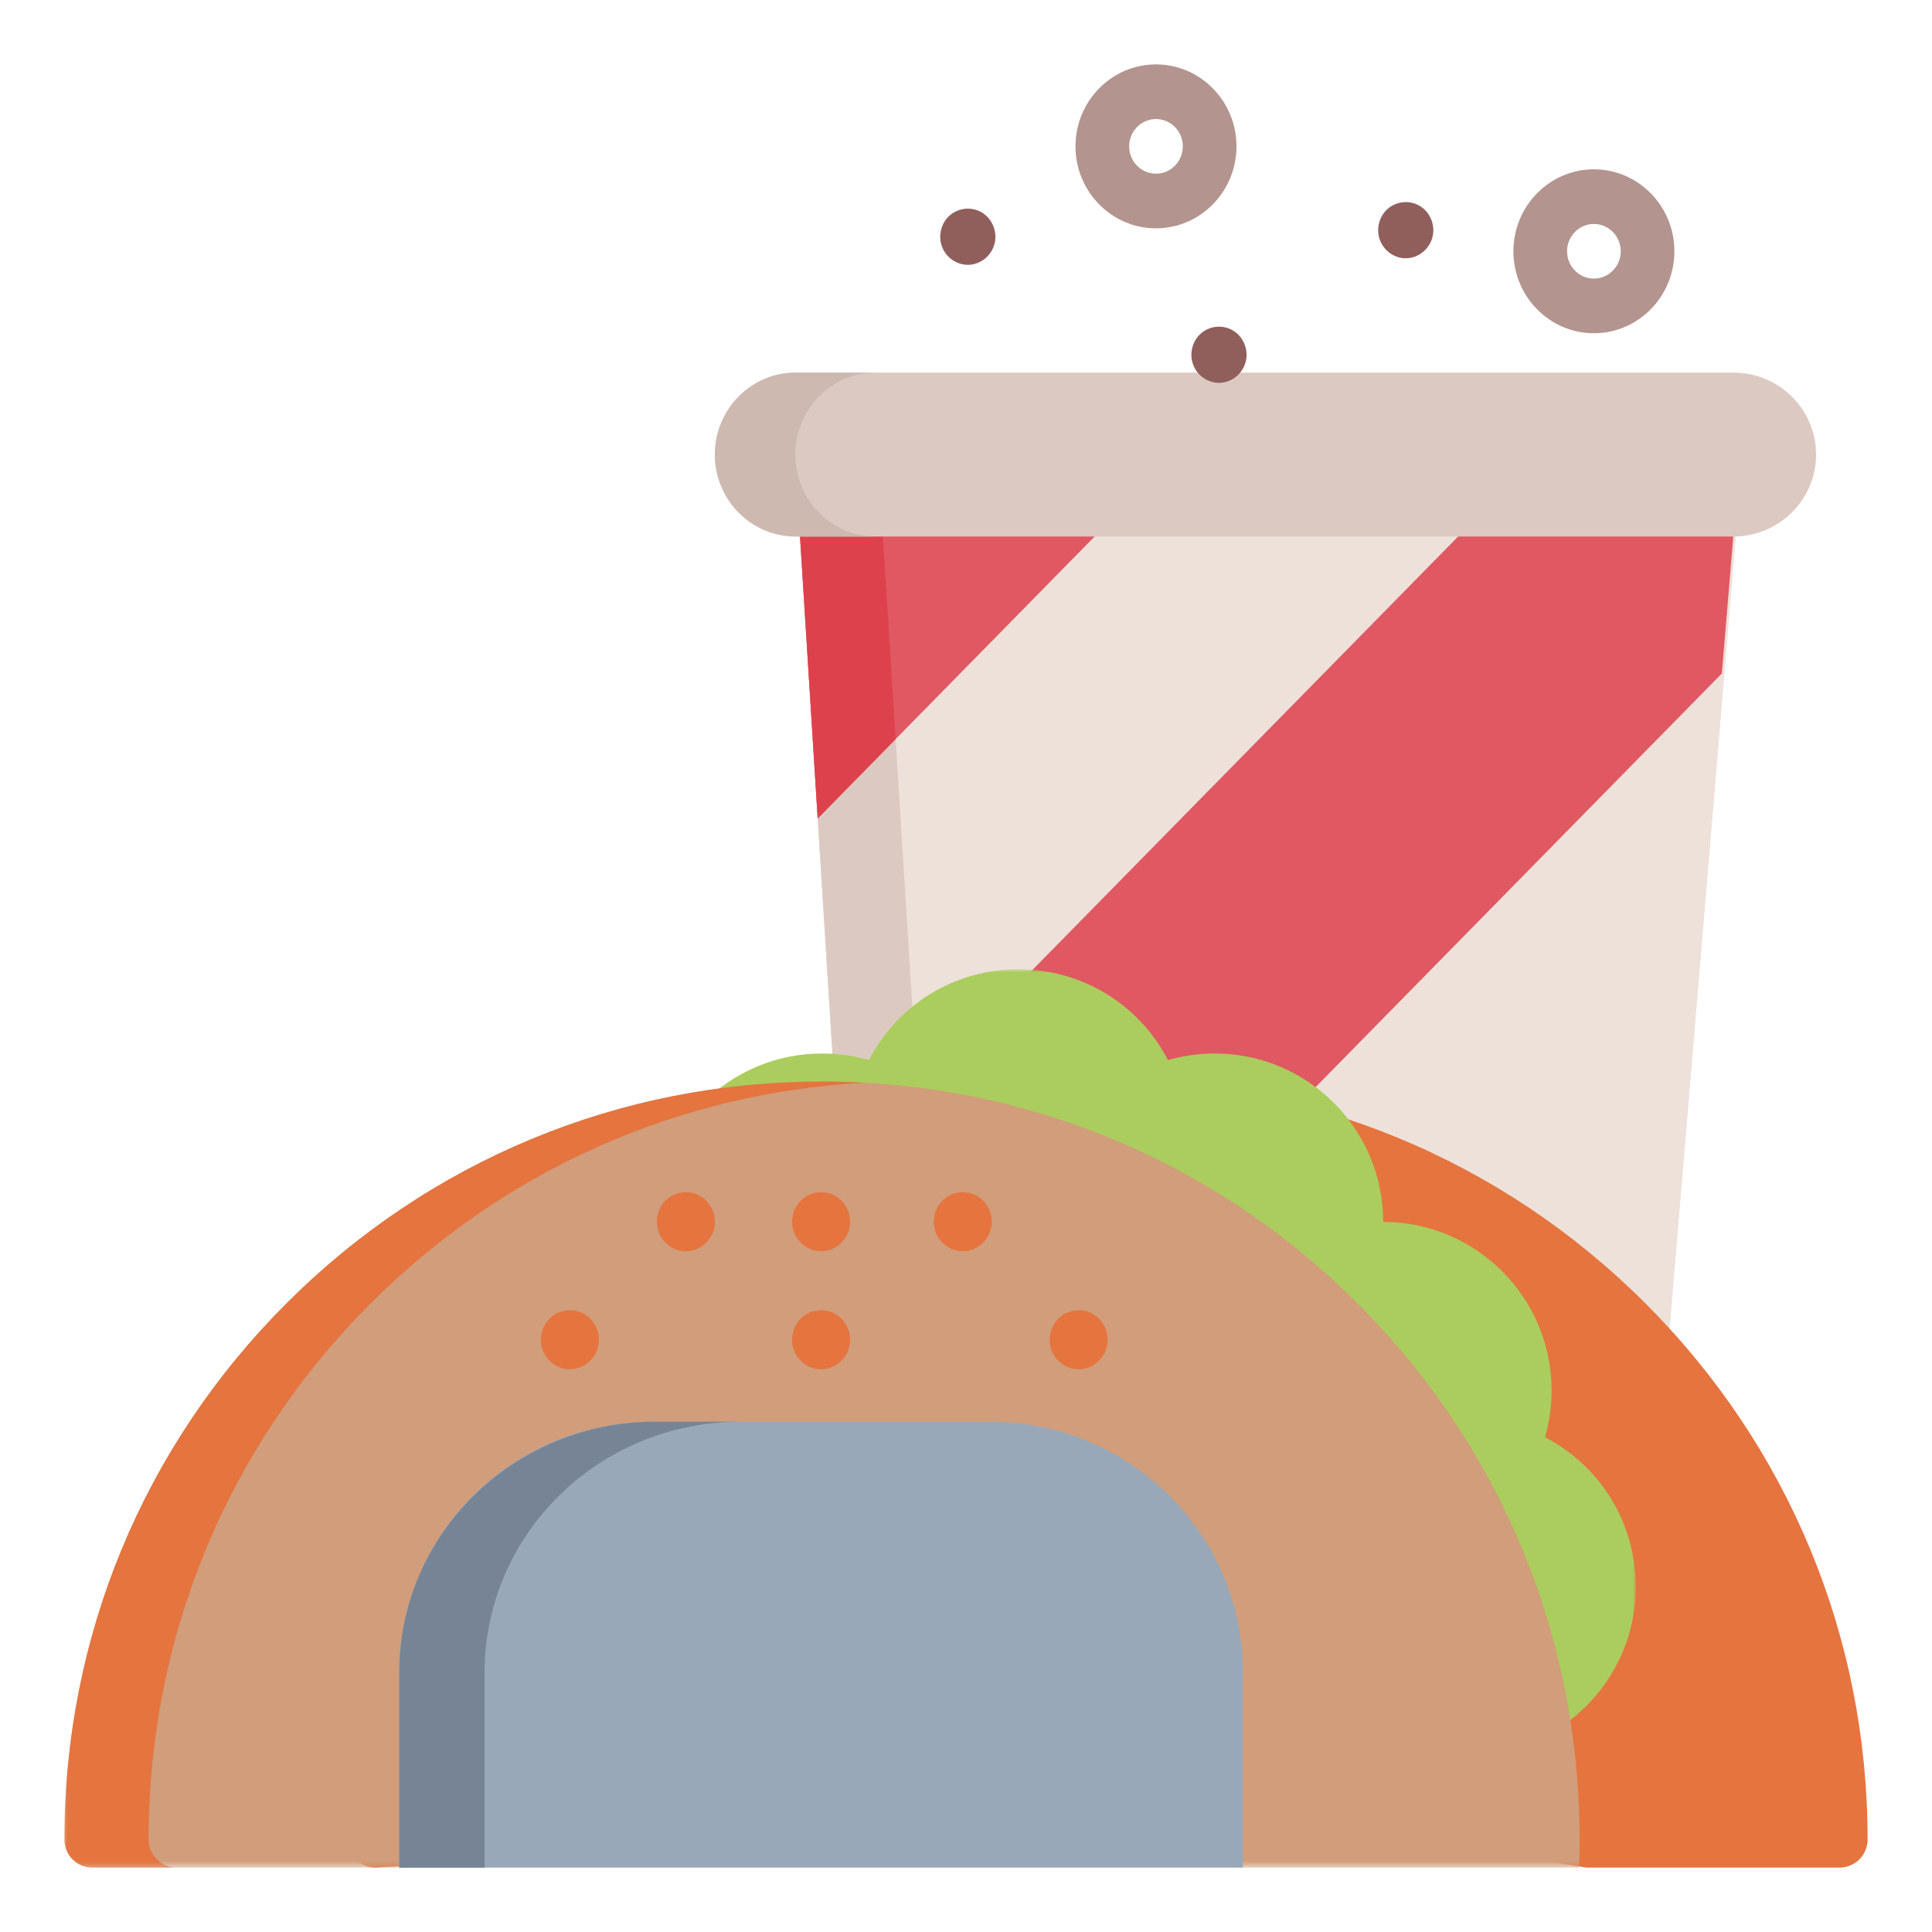 <?xml version="1.0" encoding="UTF-8" standalone="no"?>
<svg width="300px" height="300px" viewBox="0 0 300 300" version="1.1" xmlns="http://www.w3.org/2000/svg" xmlns:xlink="http://www.w3.org/1999/xlink">
    <!-- Generator: Sketch 50.2 (55047) - http://www.bohemiancoding.com/sketch -->
    <title>009-food</title>
    <desc>Created with Sketch.</desc>
    <defs>
        <polygon id="path-1" points="0.033 0 244 0 244 139.491 0.033 139.491"></polygon>
    </defs>
    <g id="009-food" stroke="none" stroke-width="1" fill="none" fill-rule="evenodd">
        <g id="Group-3" transform="translate(10, 10)">
            <g id="Group-2" transform="translate(101, 0)">
                <path d="M157.698,66.576 C156.886,65.676 155.74,65.164 154.539,65.164 L17.289,65.164 C16.104,65.164 14.972,65.663 14.161,66.543 C13.35,67.422 12.933,68.604 13.009,69.809 L25.876,275.061 C26.02,277.36 27.893,279.15 30.156,279.15 L137.383,279.15 C139.611,279.15 141.468,277.413 141.657,275.153 L158.813,69.901 C158.915,68.683 158.51,67.477 157.698,66.576" id="Fill-1" fill="#EDE1DA"></path>
                <path d="M157.698,66.576 C156.886,65.676 155.74,65.164 154.539,65.164 L17.289,65.164 C16.104,65.164 14.972,65.663 14.161,66.543 C13.35,67.422 12.933,68.604 13.009,69.809 L25.876,275.061 C26.02,277.36 27.893,279.15 30.156,279.15 L137.383,279.15 C139.611,279.15 141.468,277.413 141.657,275.153 L158.813,69.901 C158.915,68.683 158.51,67.477 157.698,66.576" id="Fill-2" fill="#EDE1DA"></path>
                <path d="M38.743,275.061 L25.875,69.809 C25.8,68.605 26.217,67.423 27.028,66.543 C27.839,65.663 28.971,65.164 30.156,65.164 L17.289,65.164 C16.104,65.164 14.972,65.663 14.161,66.543 C13.35,67.422 12.933,68.604 13.009,69.809 L25.876,275.061 C26.02,277.36 27.893,279.15 30.156,279.15 L43.023,279.15 C40.76,279.15 38.887,277.36 38.743,275.061" id="Fill-3" fill="#DCCAC2"></path>
                <path d="M15.972,117.089 L66.971,65.164 L17.289,65.164 C16.104,65.164 14.972,65.663 14.161,66.543 C13.35,67.422 12.933,68.604 13.009,69.809 L15.972,117.089" id="Fill-4" fill="#E05862"></path>
                <path d="M158.431,69.901 C158.532,68.683 158.129,67.478 157.316,66.576 C156.504,65.676 155.357,65.164 154.157,65.164 L123.419,65.164 L19,171.481 L22.71,230.662 L156.369,94.573 L158.431,69.901" id="Fill-5" fill="#E05862"></path>
                <path d="M27.028,66.543 C27.839,65.663 28.971,65.164 30.156,65.164 L17.289,65.164 C16.104,65.164 14.972,65.663 14.161,66.543 C13.35,67.422 12.933,68.604 13.009,69.809 L15.972,117.089 L28.068,104.773 L25.875,69.808 C25.8,68.605 26.217,67.423 27.028,66.543" id="Fill-6" fill="#DD424C"></path>
                <path d="M158.175,47.855 L12.825,47.855 C5.753,47.855 0,53.564 0,60.582 C0,67.599 5.753,73.309 12.825,73.309 L158.175,73.309 C165.246,73.309 171,67.599 171,60.582 C171,53.564 165.246,47.855 158.175,47.855" id="Fill-8" fill="#DCCAC2"></path>
                <path d="M12.5,60.582 C12.5,53.564 18.107,47.855 25,47.855 L12.5,47.855 C5.607,47.855 0,53.564 0,60.582 C0,67.599 5.607,73.309 12.5,73.309 L25,73.309 C18.107,73.309 12.5,67.599 12.5,60.582" id="Fill-9" fill="#CEB9B1"></path>
                <path d="M136.5,24.776 C134.203,24.776 132.333,26.679 132.333,29.018 C132.333,31.357 134.203,33.261 136.5,33.261 C138.797,33.261 140.667,31.357 140.667,29.018 C140.667,26.679 138.797,24.776 136.5,24.776 Z M136.5,41.745 C129.607,41.745 124,36.036 124,29.018 C124,22.001 129.607,16.291 136.5,16.291 C143.392,16.291 149,22.001 149,29.018 C149,36.036 143.392,41.745 136.5,41.745 Z" id="Fill-11" fill="#B3948E"></path>
                <path d="M68.5,8.485 C66.203,8.485 64.333,10.388 64.333,12.727 C64.333,15.066 66.203,16.97 68.5,16.97 C70.797,16.97 72.667,15.066 72.667,12.727 C72.667,10.388 70.797,8.485 68.5,8.485 Z M68.5,25.455 C61.607,25.455 56,19.745 56,12.727 C56,5.71 61.607,0 68.5,0 C75.393,0 81,5.71 81,12.727 C81,19.745 75.393,25.455 68.5,25.455 Z" id="Fill-12" fill="#B3948E"></path>
                <path d="M107.281,30.104 C105.504,30.104 103.877,28.943 103.261,27.248 C102.635,25.528 103.162,23.523 104.56,22.36 C105.931,21.22 107.923,21.059 109.448,21.97 C110.98,22.885 111.82,24.723 111.502,26.506 C111.136,28.56 109.335,30.104 107.281,30.104" id="Fill-13" fill="#905F5C"></path>
                <path d="M39.282,31.122 C37.506,31.122 35.873,29.963 35.26,28.268 C34.648,26.577 35.14,24.6 36.495,23.433 C37.896,22.227 39.954,22.055 41.522,23.033 C43.035,23.976 43.837,25.836 43.488,27.609 C43.09,29.626 41.305,31.122 39.282,31.122" id="Fill-14" fill="#905F5C"></path>
                <path d="M78.282,49.449 C76.504,49.449 74.874,48.292 74.259,46.594 C73.637,44.875 74.161,42.866 75.561,41.706 C76.942,40.562 78.911,40.406 80.45,41.316 C81.983,42.222 82.819,44.077 82.502,45.852 C82.136,47.907 80.338,49.449 78.282,49.449" id="Fill-15" fill="#905F5C"></path>
            </g>
            <g id="Group" transform="translate(0, 140.509)">
                <path d="M245.439,51.817 C223.151,29.564 193.519,17.309 162,17.309 C130.481,17.309 100.849,29.564 78.561,51.817 C56.274,74.071 44,103.657 44,135.127 C44,137.537 45.957,139.491 48.37,139.491 L183.852,130.764 L236.296,139.491 L275.63,139.491 C278.043,139.491 280,137.537 280,135.127 C280,103.657 267.726,74.071 245.439,51.817" id="Fill-16" fill="#E5743F"></path>
                <g id="Group-21">
                    <mask id="mask-2" fill="white">
                        <use xlink:href="#path-1"></use>
                    </mask>
                    <g id="Clip-18"></g>
                    <path d="M229.901,72.67 C230.584,70.321 230.929,67.884 230.929,65.386 C230.929,50.964 219.201,39.232 204.786,39.232 C204.786,24.81 193.058,13.077 178.643,13.077 C176.146,13.077 173.711,13.422 171.362,14.105 C166.938,5.514 158.097,0 148.143,0 C138.188,0 129.348,5.514 124.924,14.105 C122.575,13.422 120.139,13.077 117.643,13.077 C103.228,13.077 91.5,24.81 91.5,39.232 C77.085,39.232 65.357,50.964 65.357,65.386 C65.357,67.884 65.701,70.321 66.385,72.67 C57.797,77.097 52.286,85.941 52.286,95.9 C52.286,110.322 64.014,122.055 78.429,122.055 C92.844,122.055 104.571,110.322 104.571,95.9 C104.571,93.402 104.227,90.966 103.544,88.616 C112.132,84.19 117.643,75.345 117.643,65.386 C127.597,65.386 136.438,59.873 140.862,51.281 C143.211,51.964 145.646,52.309 148.143,52.309 C150.639,52.309 153.075,51.964 155.424,51.281 C159.848,59.873 168.688,65.386 178.643,65.386 C178.643,75.345 184.154,84.19 192.742,88.616 C192.059,90.966 191.714,93.402 191.714,95.9 C191.714,110.322 203.442,122.055 217.857,122.055 C232.273,122.055 244,110.322 244,95.9 C244,85.941 238.489,77.097 229.901,72.67" id="Fill-17" fill="#ABCD5D" mask="url(#mask-2)"></path>
                    <path d="M200.829,51.909 C178.609,29.679 149.066,17.436 117.643,17.436 C86.219,17.436 56.677,29.679 34.457,51.909 C12.243,74.132 0.007,103.678 -6.48530027e-10,135.105 C-0.001,137.517 1.946,139.491 4.357,139.491 L52.286,139.491 L117.643,135.132 L183,139.491 L235.207,139.491 C236.393,106.435 224.073,75.163 200.829,51.909" id="Fill-19" fill="#D19D7A" mask="url(#mask-2)"></path>
                    <path d="M13.071,135.105 C13.079,103.678 25.314,74.132 47.528,51.909 C68.2,31.227 95.212,19.196 124.179,17.62 C122.01,17.502 119.832,17.436 117.643,17.436 C86.219,17.436 56.677,29.679 34.457,51.909 C12.243,74.132 0.007,103.678 -6.48530027e-10,135.105 C-0.001,137.517 1.946,139.491 4.357,139.491 L17.429,139.491 C15.017,139.491 13.071,137.517 13.071,135.105" id="Fill-20" fill="#E5743F" mask="url(#mask-2)"></path>
                </g>
                <path d="M143.7,70.255 L91.3,70.255 C69.595,70.255 52,87.691 52,109.2 L52,139.491 L183,139.491 L183,109.2 C183,87.691 165.405,70.255 143.7,70.255" id="Fill-22" fill="#98A8B9"></path>
                <path d="M105,70.255 L91.75,70.255 C69.796,70.255 52,87.691 52,109.2 L52,139.491 L65.25,139.491 L65.25,109.2 C65.25,87.691 83.046,70.255 105,70.255" id="Fill-23" fill="#778495"></path>
                <path d="M117.497,62.109 C115.63,62.109 113.918,60.893 113.272,59.11 C112.617,57.301 113.171,55.196 114.64,53.974 C116.08,52.774 118.169,52.606 119.773,53.565 C121.381,54.525 122.263,56.458 121.93,58.33 C121.546,60.489 119.657,62.109 117.497,62.109" id="Fill-24" fill="#E5743F"></path>
                <path d="M157.497,62.109 C155.632,62.109 153.917,60.891 153.273,59.109 C152.618,57.301 153.168,55.193 154.64,53.973 C156.092,52.769 158.157,52.61 159.775,53.565 C161.386,54.516 162.263,56.463 161.93,58.329 C161.545,60.488 159.657,62.109 157.497,62.109" id="Fill-25" fill="#E5743F"></path>
                <path d="M78.498,62.109 C76.63,62.109 74.918,60.893 74.272,59.11 C73.617,57.301 74.171,55.196 75.64,53.974 C77.08,52.774 79.169,52.606 80.774,53.565 C82.38,54.525 83.265,56.457 82.929,58.327 C82.542,60.486 80.662,62.109 78.498,62.109" id="Fill-26" fill="#E5743F"></path>
                <path d="M117.498,43.782 C115.634,43.782 113.914,42.563 113.271,40.782 C112.631,39.008 113.148,36.93 114.571,35.705 C116.046,34.435 118.201,34.256 119.851,35.284 C121.441,36.275 122.283,38.227 121.914,40.089 C121.494,42.207 119.627,43.782 117.498,43.782" id="Fill-27" fill="#E5743F"></path>
                <path d="M139.498,43.782 C137.634,43.782 135.914,42.563 135.271,40.782 C134.631,39.008 135.148,36.93 136.571,35.705 C138.046,34.435 140.2,34.256 141.851,35.284 C143.441,36.275 144.283,38.227 143.914,40.089 C143.494,42.207 141.627,43.782 139.498,43.782" id="Fill-28" fill="#E5743F"></path>
                <path d="M96.498,43.782 C94.629,43.782 92.918,42.566 92.272,40.781 C91.631,39.008 92.148,36.931 93.57,35.705 C95.046,34.435 97.201,34.256 98.851,35.284 C100.441,36.275 101.283,38.227 100.914,40.089 C100.494,42.208 98.628,43.782 96.498,43.782" id="Fill-29" fill="#E5743F"></path>
            </g>
        </g>
    </g>
</svg>